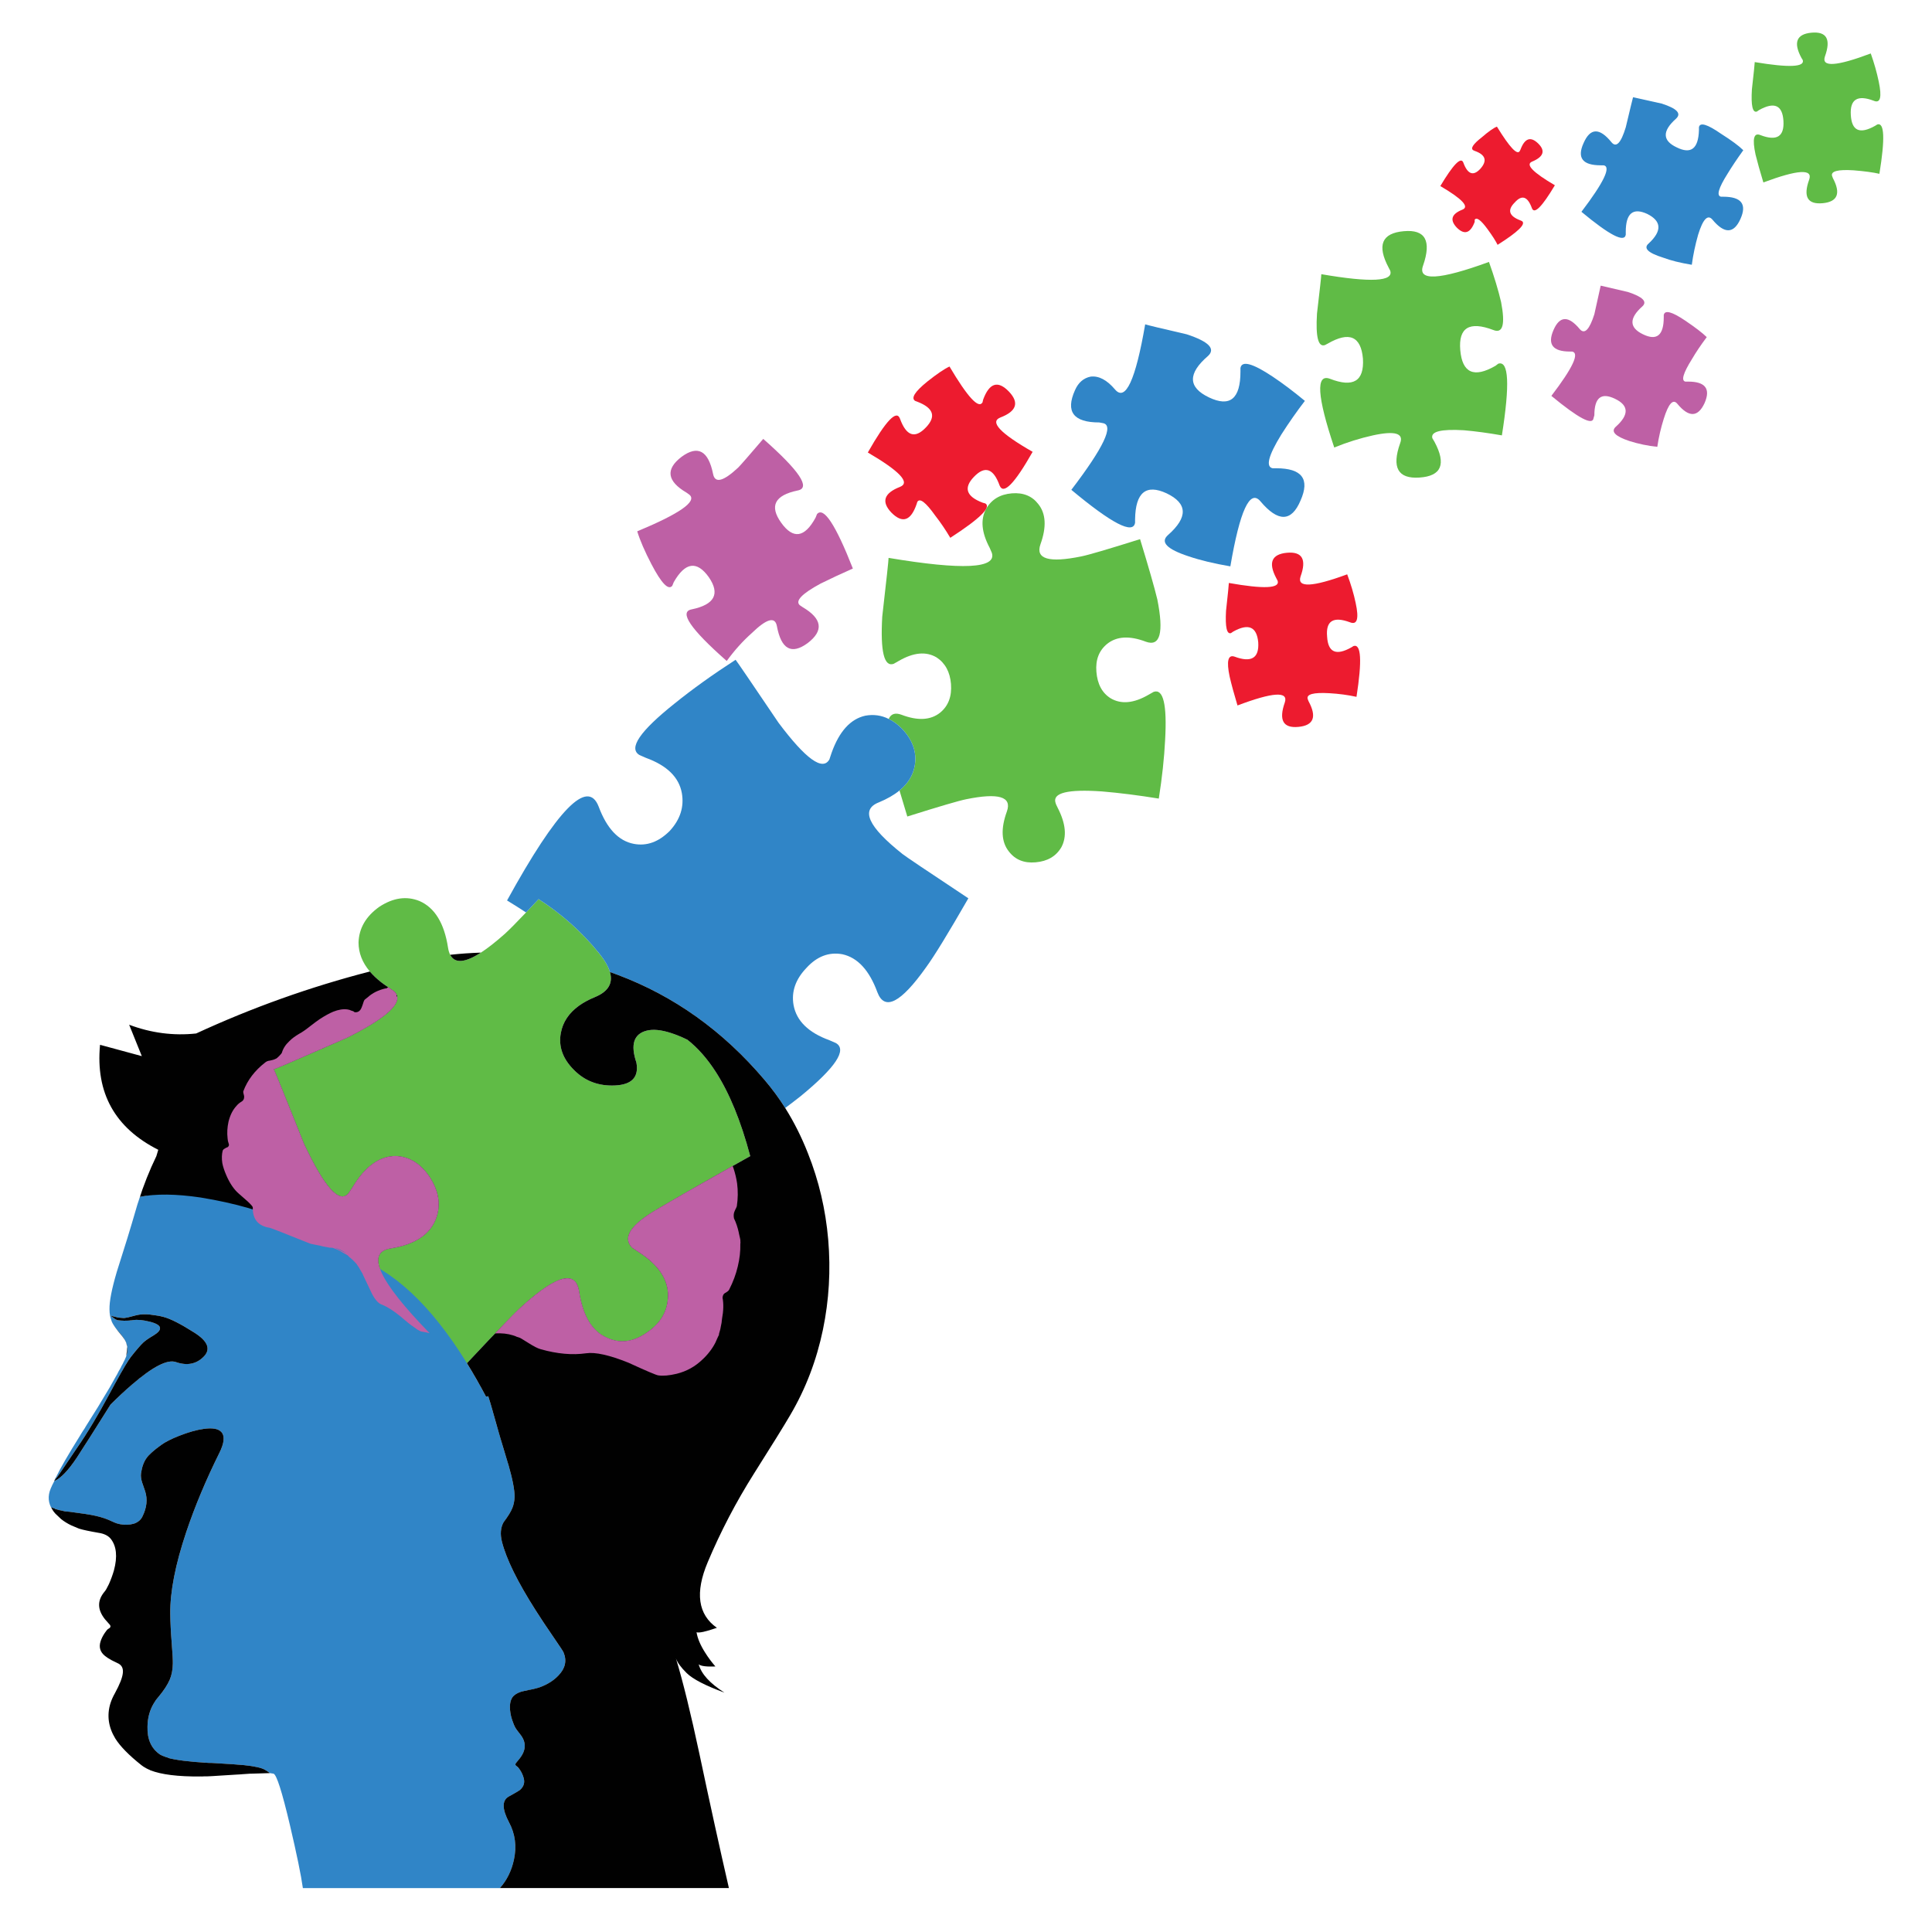 <?xml version="1.0" encoding="utf-8"?>
<!-- Generator: Adobe Illustrator 16.0.0, SVG Export Plug-In . SVG Version: 6.00 Build 0)  -->
<!DOCTYPE svg PUBLIC "-//W3C//DTD SVG 1.1//EN" "http://www.w3.org/Graphics/SVG/1.1/DTD/svg11.dtd">
<svg version="1.1" id="Layer_1" xmlns="http://www.w3.org/2000/svg" xmlns:xlink="http://www.w3.org/1999/xlink" x="0px" y="0px"
	 width="300px" height="300px" viewBox="0 0 300 300" enable-background="new 0 0 300 300" xml:space="preserve">
<g>
	<path fill-rule="evenodd" clip-rule="evenodd" fill="#60BB46" d="M220.974,41.238c-0.894,2.441,2.518,2.253,10.232-0.565
		c0.823,2.303,1.451,4.381,1.884,6.236c0.67,3.488,0.266,4.932-1.214,4.332c-3.712-1.409-5.42-0.37-5.127,3.118
		c0.307,3.558,2.127,4.374,5.462,2.448l0.438-0.333c1.633-0.517,1.821,3.194,0.565,11.132c-2.148-0.376-4.115-0.642-5.901-0.796
		c-3.557-0.209-5.189,0.202-4.896,1.235l0.335,0.564c1.855,3.474,1.073,5.323-2.344,5.546c-3.335,0.224-4.332-1.555-2.992-5.336
		c0.585-1.549-0.823-1.954-4.229-1.214c-2.008,0.446-4.01,1.074-6.005,1.883c-2.665-7.939-2.889-11.496-0.671-10.673
		c3.628,1.41,5.336,0.369,5.128-3.118c-0.307-3.488-2.127-4.27-5.461-2.344l-0.44,0.23c-1.046,0.364-1.458-1.269-1.234-4.896
		c0.446-3.781,0.67-5.818,0.67-6.111c7.714,1.326,11.279,1.137,10.692-0.565l-0.229-0.439c-1.855-3.488-1.074-5.378,2.344-5.671
		C221.314,35.595,222.313,37.374,220.974,41.238z M279.924,9.305l-0.209-0.335c-1.269-2.371-0.754-3.669,1.549-3.893
		c2.371-0.223,3.075,1.005,2.112,3.684c-0.586,1.702,1.786,1.548,7.114-0.46c0.531,1.493,0.942,2.943,1.235,4.353
		c0.517,2.441,0.259,3.439-0.774,2.992c-2.524-0.962-3.71-0.223-3.558,2.22c0.141,2.455,1.396,3.012,3.768,1.674l0.335-0.209
		c1.116-0.376,1.228,2.176,0.335,7.659c-0.963-0.223-2.295-0.405-3.997-0.543c-2.455-0.155-3.571,0.139-3.349,0.878l0.126,0.335
		c1.256,2.372,0.732,3.669-1.569,3.892c-2.373,0.223-3.076-0.997-2.114-3.661c0.6-1.702-1.771-1.556-7.114,0.439
		c-0.517-1.702-0.922-3.146-1.215-4.332c-0.529-2.455-0.271-3.46,0.774-3.014c2.525,0.963,3.711,0.223,3.558-2.218
		s-1.416-3-3.787-1.674l-0.335,0.23c-0.67,0.223-0.928-0.928-0.774-3.453c0.293-2.595,0.439-4.004,0.439-4.228
		C277.816,10.532,280.301,10.421,279.924,9.305z M147.667,106.195c-0.154-1.855-0.893-3.223-2.218-4.101
		c-1.633-0.978-3.6-0.796-5.903,0.543l-0.774,0.44c-1.492,0.529-2.085-1.912-1.778-7.324c0.656-5.721,0.984-8.761,0.984-9.125
		c11.495,1.926,16.838,1.661,16.03-0.795l-0.335-0.774c-1.257-2.372-1.444-4.374-0.565-6.006c0.823-1.479,2.163-2.295,4.018-2.448
		c1.772-0.14,3.14,0.418,4.103,1.673c1.186,1.479,1.297,3.558,0.334,6.237c-0.809,2.288,1.305,2.915,6.341,1.883
		c1.116-0.223,4.158-1.117,9.125-2.679c1.339,4.381,2.232,7.5,2.679,9.354c1.032,5.19,0.439,7.38-1.78,6.571
		c-2.524-0.962-4.525-0.851-6.005,0.334c-1.269,1.033-1.828,2.477-1.675,4.333c0.154,1.925,0.893,3.299,2.219,4.123
		c1.632,0.962,3.6,0.775,5.901-0.565l0.775-0.439c1.492-0.516,2.085,1.967,1.778,7.45c-0.14,2.817-0.468,5.859-0.983,9.124
		c-3.196-0.516-6.126-0.886-8.79-1.109c-5.344-0.376-7.757,0.217-7.241,1.779c0,0.069,0.111,0.328,0.336,0.774
		c1.256,2.441,1.443,4.479,0.564,6.111c-0.823,1.409-2.163,2.189-4.017,2.343c-1.773,0.154-3.147-0.404-4.124-1.674
		c-1.186-1.478-1.291-3.558-0.313-6.236c0.809-2.288-1.305-2.916-6.341-1.883c-1.116,0.223-4.157,1.116-9.125,2.679
		c-0.46-1.507-0.865-2.854-1.213-4.039c1.312-1.075,2.1-2.352,2.364-3.83c0.365-2.078-0.306-4.011-2.009-5.796
		c-0.642-0.642-1.318-1.137-2.029-1.486c0.348-0.796,1.011-1.011,1.988-0.649c2.525,0.963,4.526,0.852,6.005-0.334
		C147.263,109.605,147.82,108.12,147.667,106.195z M57.432,150.853c-1.173-1.387-1.759-2.887-1.759-4.5
		c0.07-2.218,1.145-4.066,3.224-5.545c2.148-1.409,4.227-1.71,6.235-0.9c2.372,1.032,3.852,3.446,4.437,7.24
		c0.068,0.442,0.181,0.811,0.335,1.11c0.698,1.377,2.289,1.266,4.771-0.336c1.063-0.689,2.291-1.652,3.683-2.887
		c0.677-0.607,1.786-1.723,3.328-3.349c0.586-0.615,1.235-1.307,1.946-2.072c3.598,2.312,6.728,5.108,9.385,8.392
		c0.88,1.087,1.446,2.064,1.695,2.929c0.507,1.748-0.271,3.046-2.333,3.894c-0.945,0.389-1.766,0.831-2.46,1.328
		c-1.581,1.135-2.525,2.555-2.835,4.258c-0.377,2.065,0.286,3.956,1.988,5.672c1.717,1.77,3.872,2.589,6.466,2.459
		c2.592-0.128,3.688-1.31,3.285-3.547c-0.946-2.79-0.415-4.443,1.59-4.96c0.972-0.25,2.211-0.136,3.716,0.346
		c0.794,0.249,1.663,0.601,2.604,1.057c1.6,1.253,3.065,2.91,4.395,4.97c2.143,3.319,3.931,7.69,5.368,13.111
		c-5.815,3.244-10.655,6.003-14.522,8.276c-4.095,2.406-5.369,4.392-3.82,5.953l1.005,0.669c3.112,1.996,4.632,4.29,4.562,6.886
		c-0.07,2.302-1.144,4.157-3.222,5.565c-2.08,1.479-4.115,1.779-6.111,0.901c-2.384-0.964-3.871-3.377-4.457-7.241
		c-0.516-3.334-3.446-2.594-8.79,2.218c-0.893,0.754-3.935,3.907-9.125,9.459c-12.235-11.495-16.016-17.612-11.341-18.353
		c3.71-0.586,6.047-2.105,7.01-4.563c0.809-2.077,0.509-4.226-0.9-6.444c-1.409-2.148-3.188-3.266-5.336-3.348
		c-2.525,0-4.75,1.597-6.676,4.791l-0.67,1.005c-1.409,1.632-3.705-0.928-6.884-7.681c-2.903-7.268-4.464-11.126-4.688-11.572
		c0.447-0.139,4.235-1.771,11.363-4.896c6.516-3.265,8.957-5.671,7.325-7.22l-0.983-0.669c-0.351-0.232-0.682-0.466-0.995-0.702
		C58.533,152.01,57.93,151.441,57.432,150.853z"/>
	<path fill-rule="evenodd" clip-rule="evenodd" fill="#3085C7" d="M13.276,221.563c0.042-0.057,0.077-0.111,0.105-0.167
		c0.041-0.056,0.077-0.112,0.104-0.168c1.228-1.926,2.295-3.662,3.202-5.211l0.376-0.627c0.35-0.6,0.67-1.172,0.963-1.717
		c0.028-0.027,0.049-0.055,0.063-0.084c0.02-0.041,0.041-0.084,0.063-0.125l0.02-0.042c0.098-0.195,0.196-0.384,0.293-0.565
		l0.167-0.271c0.027-0.042,0.048-0.084,0.062-0.126c0.014-0.027,0.029-0.049,0.043-0.063l0.041-0.083
		c0.014-0.042,0.028-0.077,0.042-0.105c0.015-0.014,0.021-0.028,0.021-0.041l0.042-0.084c0.014-0.015,0.021-0.028,0.021-0.042
		c0.014,0,0.021-0.007,0.021-0.021c0.014-0.013,0.021-0.027,0.021-0.041c0.014-0.014,0.021-0.028,0.021-0.043l0.021-0.041
		c0.014,0,0.021-0.008,0.021-0.021c0.014-0.029,0.021-0.05,0.021-0.063l0.021-0.021v-0.021l0.021-0.021
		c0.013-0.042,0.027-0.076,0.042-0.105c0.014-0.013,0.021-0.027,0.021-0.04l0.021-0.021v-0.021c0.014-0.015,0.02-0.029,0.02-0.044
		c0.014-0.027,0.028-0.047,0.042-0.062c0.013-0.027,0.028-0.063,0.042-0.104v-0.021c0.027-0.027,0.048-0.055,0.062-0.083v-0.021
		h0.021v-0.041l0.022-0.021c0.014-0.028,0.02-0.049,0.02-0.063c0.014-0.014,0.021-0.027,0.021-0.041v-0.021l0.021-0.021v-0.011
		c0.017-0.024,0.029-0.049,0.042-0.073v-0.021c0.042-0.098,0.083-0.195,0.125-0.293c0.014-0.042,0.021-0.083,0.021-0.125
		c0.028-0.07,0.049-0.141,0.063-0.21c0.014-0.028,0.028-0.063,0.042-0.104c0-0.056,0.007-0.104,0.021-0.147l0.042-0.689
		c0-0.098-0.008-0.195-0.021-0.293c-0.015-0.042-0.028-0.078-0.042-0.105c0-0.027,0-0.055,0-0.084c0-0.026-0.008-0.049-0.021-0.063
		l-0.021-0.041c-0.042-0.154-0.091-0.301-0.147-0.439l-0.229-0.397c-0.015-0.028-0.028-0.063-0.042-0.105H19.24
		c0-0.013-0.008-0.021-0.021-0.021l-0.063-0.104c-0.071-0.098-0.161-0.216-0.272-0.356l-0.105-0.146
		c-0.014-0.015-0.027-0.029-0.041-0.042c-0.071-0.084-0.147-0.175-0.23-0.273l-0.209-0.25c-0.014-0.014-0.021-0.028-0.021-0.042
		h-0.021c-0.307-0.377-0.551-0.719-0.733-1.025c-0.069-0.126-0.125-0.237-0.167-0.335c-0.042-0.111-0.084-0.244-0.125-0.397
		l-0.063-0.21c0-0.013-0.007-0.027-0.02-0.042c0-0.027-0.007-0.062-0.021-0.104c0-0.027-0.007-0.056-0.021-0.084l-0.021-0.104
		c-0.056-0.308-0.083-0.628-0.083-0.964c-0.029-1.227,0.348-3.165,1.129-5.817c1.187-3.696,2.17-6.897,2.951-9.604
		c0.07-0.266,0.153-0.551,0.251-0.858l0.188-0.564c0.069-0.195,0.14-0.405,0.208-0.627c2.456-0.492,4.926-0.844,7.408-1.059
		c0.023,0.13,0.051,0.259,0.084,0.388c3.97-0.26,8.266,0.741,12.89,3.003c4.625,2.263,9.997,5.066,16.114,8.412
		s11.87,10.112,17.254,20.3c0.123-0.029,0.242-0.059,0.355-0.085c0.004,0.032,0.007,0.063,0.011,0.096
		c0.195,0.6,0.411,1.325,0.649,2.176c0.303,1.112,0.649,2.322,1.035,3.63c0.421,1.453,0.892,3.026,1.412,4.72
		c0.656,2.289,0.977,3.962,0.963,5.021c-0.028,0.657-0.146,1.235-0.355,1.738c-0.237,0.585-0.691,1.317-1.36,2.197
		c-0.461,0.837-0.544,1.842-0.251,3.013c0.684,2.693,2.435,6.251,5.252,10.674c0.739,1.171,1.696,2.609,2.868,4.311
		c0.892,1.296,1.374,2.028,1.443,2.197c0.543,1.297,0.278,2.496-0.795,3.599c-0.739,0.782-1.702,1.389-2.888,1.821
		c-0.474,0.167-1.298,0.362-2.469,0.586c-0.684,0.14-1.221,0.397-1.611,0.773c-0.432,0.446-0.614,1.152-0.544,2.114
		c0.056,0.697,0.224,1.389,0.502,2.071c0.153,0.433,0.335,0.789,0.544,1.068c0.125,0.181,0.307,0.417,0.544,0.711
		c0.949,1.187,0.928,2.42-0.063,3.703c-0.168,0.225-0.376,0.481-0.628,0.774c-0.124,0.195-0.061,0.363,0.189,0.503
		c0.112,0.057,0.271,0.244,0.481,0.565c0.238,0.362,0.411,0.74,0.523,1.13c0.251,0.767,0.063,1.423-0.565,1.966
		c-0.111,0.099-0.697,0.439-1.758,1.026c-1.033,0.614-1.004,1.946,0.083,3.997c0.949,1.771,1.201,3.704,0.754,5.797
		c-0.376,1.729-1.102,3.194-2.176,4.395H47.03c-0.279-1.996-0.948-5.253-2.009-9.773c-1.228-5.203-2.079-7.868-2.553-7.993
		c-0.125-0.028-0.307-0.056-0.544-0.085c-0.014,0-0.036-0.006-0.063-0.02c-0.014-0.027-0.035-0.041-0.063-0.042h0.021l-0.104-0.084
		c-0.014-0.013-0.028-0.021-0.042-0.021c-0.014-0.015-0.028-0.028-0.042-0.042c-0.014-0.014-0.029-0.021-0.042-0.021l-0.083-0.063
		c-0.14-0.083-0.264-0.16-0.376-0.23c-0.544-0.307-1.612-0.544-3.202-0.711c-0.795-0.084-2.421-0.195-4.877-0.335
		c-0.152-0.014-0.299-0.021-0.439-0.021c-0.111-0.014-0.209-0.021-0.292-0.021l0.397,0.042c-0.042,0-0.077,0-0.105,0
		c-0.111-0.014-0.216-0.021-0.313-0.021c-2.916-0.167-5.023-0.433-6.32-0.796l0.398,0.043c-0.223-0.043-0.425-0.091-0.607-0.147
		c-0.391-0.125-0.698-0.258-0.921-0.396c-1.353-0.921-2.001-2.358-1.945-4.311c0.014-1.354,0.341-2.567,0.983-3.642
		c0.195-0.35,0.433-0.677,0.712-0.983c0.823-0.977,1.408-1.87,1.758-2.679c0.307-0.726,0.466-1.556,0.48-2.49
		c0.014-0.53-0.042-1.576-0.167-3.14c-0.14-1.743-0.216-3.278-0.23-4.604c-0.042-3.405,0.788-7.645,2.49-12.724
		c1.339-3.977,3.042-8.042,5.106-12.199c0.796-1.577,0.907-2.68,0.334-3.308c-0.473-0.517-1.388-0.677-2.741-0.481
		c-1.102,0.154-2.365,0.51-3.788,1.068c-1.241,0.488-2.176,0.962-2.804,1.423c-1.13,0.809-1.891,1.485-2.281,2.03
		c-0.433,0.6-0.719,1.395-0.858,2.385c-0.056,0.405,0,0.872,0.167,1.402c0.097,0.307,0.258,0.774,0.481,1.402
		c0.391,1.24,0.245,2.546-0.439,3.912c-0.236,0.488-0.649,0.846-1.234,1.067c-0.195,0.057-0.413,0.106-0.649,0.147
		c-0.711,0.097-1.409,0.041-2.093-0.167c-0.236-0.084-0.474-0.182-0.711-0.293c-0.767-0.377-1.625-0.671-2.575-0.879
		c-0.809-0.183-2.155-0.391-4.038-0.629c-0.237-0.014-0.475-0.034-0.711-0.063l-0.628-0.146c-0.069-0.014-0.14-0.027-0.209-0.042
		c-0.07-0.013-0.14-0.027-0.209-0.042l-1.088-0.397c0.041,0.126,0.098,0.237,0.167,0.335c0.014,0.027,0.028,0.055,0.042,0.084
		c-0.697-1.046-0.794-2.163-0.292-3.349c0.125-0.307,0.313-0.697,0.565-1.171h0.021c0.99-0.434,2.141-1.633,3.452-3.601
		c1.032-1.575,2.783-4.331,5.252-8.266c5.036-4.993,8.42-7.191,10.149-6.592c1.73,0.6,3.167,0.32,4.311-0.837
		c1.144-1.158,0.656-2.407-1.465-3.747c-2.107-1.338-3.697-2.147-4.771-2.426c-0.447-0.126-0.872-0.21-1.276-0.252
		c-1.171-0.209-2.169-0.209-2.993,0c-0.292,0.07-0.697,0.175-1.214,0.314c-0.195,0.041-0.391,0.076-0.586,0.104
		c-0.055,0-0.111,0-0.167,0l-0.775-0.063l-1.13-0.271h-0.021c-0.029-0.014-0.063-0.028-0.105-0.042h-0.021
		c0.056,0.014,0.133,0.063,0.231,0.146c0.027,0.015,0.048,0.028,0.063,0.042l0.083,0.062c0.042,0.029,0.091,0.071,0.146,0.126h0.022
		l0.188,0.146c0.195,0.127,0.37,0.195,0.524,0.209c0.557,0.071,1.137,0.084,1.737,0.042c0.042-0.013,0.084-0.021,0.125-0.021
		c0.041,0,0.077,0,0.104,0c0.112-0.014,0.223-0.027,0.335-0.042c0.334-0.054,0.711-0.062,1.13-0.02
		c0.433,0.04,0.907,0.124,1.423,0.25c1.074,0.266,1.619,0.601,1.631,1.004c0.029,0.335-0.313,0.72-1.025,1.151
		c-0.711,0.419-1.228,0.774-1.548,1.067c-0.447,0.418-1.103,1.179-1.967,2.281c-0.489,0.614-1.577,2.491-3.265,5.629
		c-1.814,3.391-3.523,6.236-5.127,8.539c-0.265,0.377-0.844,1.233-1.737,2.573c-0.293,0.446-0.585,0.878-0.879,1.297
		c-0.112,0.168-0.23,0.336-0.355,0.503c-0.126,0.154-0.252,0.307-0.377,0.46c0,0.015-0.007,0.028-0.021,0.042
		c-0.029,0.042-0.056,0.084-0.083,0.125l-0.021,0.022c-0.013,0.013-0.021,0.027-0.021,0.042c0-0.015,0-0.029,0-0.042l0.021-0.022
		v-0.02c0.014-0.015,0.021-0.029,0.021-0.042c0.027-0.042,0.048-0.084,0.063-0.126c0.014-0.029,0.028-0.069,0.042-0.126
		c0.014,0,0.028-0.014,0.042-0.041v-0.043c0.027-0.014,0.042-0.034,0.042-0.062c0.013-0.014,0.027-0.028,0.041-0.042
		c0.712-1.466,1.954-3.613,3.726-6.445c0.112-0.183,0.231-0.378,0.355-0.587c0.071-0.098,0.133-0.195,0.189-0.293
		c0.028-0.028,0.049-0.056,0.063-0.083c0.056-0.098,0.118-0.195,0.188-0.294C13.241,221.647,13.262,221.605,13.276,221.563z
		 M171.251,65.702l-0.564-0.105c-4.004,0-5.26-1.667-3.767-5.001c0.517-1.186,1.325-1.89,2.428-2.114
		c1.269-0.153,2.531,0.509,3.787,1.989c1.632,1.938,3.194-1.431,4.688-10.108c0.432,0.139,2.581,0.656,6.445,1.548
		c3.403,1.116,4.513,2.232,3.327,3.349c-3.181,2.734-3.139,4.882,0.126,6.446c3.265,1.563,4.896,0.229,4.896-3.998v-0.565
		c0.21-1.186,1.876-0.739,5.001,1.339c1.549,1.033,3.216,2.288,5.002,3.767c-1.255,1.632-2.477,3.377-3.662,5.232
		c-2.009,3.265-2.455,5.008-1.34,5.231h0.545c4.004,0,5.267,1.668,3.787,5.001c-1.409,3.349-3.486,3.391-6.235,0.126
		c-1.633-1.926-3.188,1.443-4.667,10.106c-2.525-0.432-4.673-0.948-6.446-1.548c-3.417-1.117-4.492-2.226-3.222-3.327
		c3.11-2.749,3.034-4.904-0.23-6.466c-3.193-1.479-4.828-0.14-4.896,4.017v0.545c-0.294,1.855-3.593,0.153-9.897-5.106
		C171.391,69.461,173.023,66.009,171.251,65.702z M263.81,19.768c0.14-0.823,1.284-0.488,3.433,1.004
		c1.632,1.033,2.783,1.884,3.453,2.554c-0.963,1.34-1.779,2.56-2.449,3.662c-1.408,2.232-1.743,3.418-1.004,3.558h0.334
		c2.819,0,3.711,1.151,2.679,3.453c-1.031,2.303-2.477,2.345-4.332,0.125c-0.739-0.893-1.484-0.118-2.239,2.323
		c-0.445,1.563-0.773,3.118-0.982,4.667c-1.787-0.293-3.271-0.663-4.458-1.109c-2.371-0.74-3.11-1.479-2.218-2.218
		c2.064-1.925,1.988-3.446-0.229-4.563c-2.232-1.033-3.35-0.104-3.35,2.783v0.439c-0.209,1.269-2.504,0.083-6.884-3.558
		c3.488-4.59,4.638-6.997,3.452-7.22h-0.46c-2.819,0-3.705-1.151-2.658-3.453c1.033-2.372,2.477-2.414,4.332-0.126
		c0.739,0.893,1.479,0.118,2.218-2.323c0.67-2.818,1.047-4.374,1.13-4.667c0.293,0.07,1.772,0.397,4.438,0.984
		c2.371,0.753,3.118,1.533,2.238,2.344c-2.162,1.924-2.127,3.411,0.105,4.457c2.218,1.103,3.368,0.21,3.452-2.679V19.768z
		 M81.686,141.686c-0.917-0.6-1.9-1.221-2.951-1.862c7.785-14.161,12.528-19.016,14.229-14.565c1.27,3.404,3.09,5.33,5.463,5.776
		c1.995,0.377,3.85-0.293,5.566-2.008c1.633-1.772,2.26-3.733,1.883-5.881c-0.446-2.456-2.302-4.276-5.567-5.462l-1.004-0.44
		c-1.771-1.033,0.049-3.703,5.462-8.015c2.748-2.218,5.9-4.478,9.458-6.78c0.292,0.377,2.52,3.642,6.676,9.794
		c4.228,5.636,6.857,7.527,7.89,5.671l0.335-1.004c1.185-3.334,2.929-5.259,5.231-5.776c1.284-0.236,2.498-0.07,3.642,0.502
		c0.711,0.349,1.387,0.844,2.029,1.486c1.703,1.786,2.374,3.718,2.009,5.796c-0.264,1.479-1.052,2.755-2.364,3.83
		c-0.852,0.697-1.919,1.311-3.202,1.842c-2.89,1.116-1.667,3.787,3.661,8.014c0.448,0.363,3.858,2.658,10.233,6.885
		c-3.111,5.413-5.295,8.978-6.55,10.694c-3.934,5.551-6.459,6.849-7.576,3.892c-1.255-3.418-3.069-5.385-5.441-5.901
		c-2.079-0.377-3.934,0.328-5.566,2.114c-1.702,1.771-2.372,3.697-2.009,5.774c0.447,2.455,2.302,4.276,5.567,5.463l1.005,0.438
		c1.786,1.034-0.029,3.774-5.441,8.225c-0.783,0.618-1.591,1.239-2.428,1.862c-0.973-1.538-2.041-2.989-3.202-4.353
		c-6.446-7.617-14.084-13.071-22.916-16.364c-0.365-0.137-0.731-0.27-1.098-0.398c-0.25-0.865-0.815-1.842-1.695-2.929
		c-2.657-3.284-5.787-6.081-9.385-8.392C82.92,140.379,82.272,141.071,81.686,141.686z"/>
	<path fill-rule="evenodd" clip-rule="evenodd" fill="#010101" d="M59.241,152.558c0.313,0.236,0.644,0.47,0.995,0.702l0.983,0.669
		c1.632,1.549-0.809,3.955-7.325,7.22c-7.128,3.125-10.917,4.758-11.363,4.896c0.224,0.446,1.786,4.305,4.688,11.572
		c3.18,6.753,5.476,9.313,6.884,7.681l0.67-1.005c1.925-3.194,4.151-4.791,6.676-4.791c2.148,0.082,3.927,1.199,5.336,3.348
		c1.409,2.219,1.709,4.367,0.9,6.444c-0.962,2.457-3.3,3.977-7.01,4.563c-1.779,0.282-2.333,1.343-1.665,3.181
		c-0.234-0.142-1.542-0.812-3.924-2.009c-0.266-0.132-0.544-0.271-0.837-0.418c-0.895-0.448-1.819-0.909-2.773-1.381
		c-2.15-1.065-4.448-2.193-6.895-3.38c-3.528-1.714-8.007-3.016-13.434-3.903c-3.822-0.562-6.962-0.596-9.418-0.104
		c-0.069,0.222-0.14,0.432-0.208,0.627c0.767-2.414,1.687-4.729,2.761-6.947l0.294-0.984c-6.739-3.404-9.752-8.838-9.041-16.302
		l6.487,1.758l-1.967-4.875c3.405,1.283,6.871,1.736,10.401,1.359c8.719-4.026,17.71-7.235,26.975-9.626
		C57.93,151.441,58.533,152.01,59.241,152.558z M18.09,213.59c-0.015,0.029-0.036,0.057-0.063,0.084
		c0.046-0.069,0.088-0.14,0.126-0.209C18.13,213.506,18.109,213.549,18.09,213.59z M19.47,210.933
		c-0.013,0.024-0.026,0.049-0.042,0.073c0.014-0.022,0.021-0.04,0.021-0.052v-0.021l0.021-0.021V210.933z M19.68,208.757
		l0.021,0.041c0.014,0.014,0.021,0.036,0.021,0.063c0,0.029,0,0.057,0,0.084c0.013,0.027,0.027,0.063,0.042,0.105
		c0.014,0.098,0.021,0.195,0.021,0.293l-0.042,0.689c-0.014,0.043-0.021,0.092-0.021,0.147c-0.014,0.042-0.028,0.076-0.042,0.104
		c-0.014,0.069-0.035,0.14-0.063,0.21l0.146-1.36l-0.188-0.691c-0.084-0.182-0.175-0.349-0.272-0.502
		c-0.098-0.167-0.433-0.593-1.005-1.276c-0.174-0.218-0.328-0.425-0.461-0.618c-0.122-0.174-0.226-0.338-0.314-0.491
		c0.09,0.151,0.195,0.312,0.314,0.481c0.124,0.172,0.263,0.353,0.419,0.544h0.021c0,0.014,0.007,0.028,0.021,0.042l0.209,0.25
		c0.083,0.099,0.16,0.189,0.23,0.273c0.014,0.013,0.027,0.027,0.041,0.042l0.105,0.146c0.111,0.141,0.202,0.259,0.272,0.356
		l0.063,0.104c0.013,0,0.021,0.008,0.021,0.021h0.021c0.014,0.042,0.027,0.077,0.042,0.105l0.229,0.397
		C19.588,208.456,19.637,208.603,19.68,208.757z M9.572,235.313l0.063,0.021c-0.042-0.029-0.09-0.057-0.147-0.084L9.572,235.313z
		 M8.42,234.246c0.029,0.014,0.056,0.027,0.085,0.04l0.146,0.063c0.069,0.015,0.146,0.034,0.229,0.063L8.42,234.246z M8.233,234.56
		c-0.014-0.029-0.036-0.057-0.063-0.084c-0.014-0.029-0.028-0.057-0.042-0.084c-0.07-0.098-0.126-0.209-0.167-0.335l1.088,0.397
		c0.069,0.015,0.139,0.029,0.209,0.042c0.069,0.015,0.14,0.028,0.209,0.042l0.628,0.146c0.237,0.028,0.475,0.049,0.711,0.063
		c1.883,0.238,3.229,0.446,4.038,0.629c0.949,0.208,1.808,0.502,2.575,0.879c0.237,0.111,0.475,0.209,0.711,0.293
		c0.684,0.208,1.382,0.264,2.093,0.167c0.236-0.041,0.454-0.091,0.649-0.147c0.585-0.222,0.998-0.579,1.234-1.067
		c0.684-1.366,0.83-2.672,0.439-3.912c-0.223-0.628-0.384-1.096-0.481-1.402c-0.167-0.53-0.223-0.997-0.167-1.402
		c0.139-0.99,0.425-1.785,0.858-2.385c0.39-0.545,1.151-1.222,2.281-2.03c0.628-0.461,1.563-0.935,2.804-1.423
		c1.423-0.559,2.686-0.914,3.788-1.068c1.354-0.195,2.268-0.035,2.741,0.481c0.572,0.628,0.461,1.73-0.334,3.308
		c-2.064,4.157-3.767,8.223-5.106,12.199c-1.702,5.079-2.532,9.318-2.49,12.724c0.014,1.325,0.09,2.86,0.23,4.604
		c0.125,1.563,0.181,2.609,0.167,3.14c-0.015,0.935-0.173,1.765-0.48,2.49c-0.35,0.809-0.935,1.702-1.758,2.679
		c-0.279,0.307-0.517,0.634-0.712,0.983c-0.643,1.074-0.97,2.288-0.983,3.642c-0.056,1.952,0.593,3.39,1.945,4.311
		c0.224,0.139,0.53,0.271,0.921,0.396c0.182,0.057,0.384,0.104,0.607,0.147l-0.398-0.043c1.297,0.363,3.404,0.629,6.32,0.796
		c0.097,0,0.202,0.008,0.313,0.021c0.028,0,0.063,0,0.105,0l-0.397-0.042c0.083,0,0.181,0.007,0.292,0.021
		c0.14,0,0.287,0.008,0.439,0.021c2.456,0.14,4.082,0.251,4.877,0.335c1.589,0.167,2.658,0.404,3.202,0.711
		c0.112,0.07,0.237,0.147,0.376,0.23l0.083,0.063c0.014,0,0.029,0.008,0.042,0.021c0.013,0.014,0.028,0.027,0.042,0.042
		c0.014,0,0.028,0.008,0.042,0.021l0.104,0.084h-0.021c0.028,0.001,0.049,0.015,0.063,0.042c0.027,0.014,0.049,0.02,0.063,0.02
		l-2.805,0.085c-0.083,0-0.167,0-0.25,0c-0.419,0.027-0.817,0.055-1.193,0.083c-0.014,0-0.035,0-0.063,0l-0.147,0.021
		c-0.251,0.015-0.502,0.027-0.753,0.042c-1.214,0.084-2.218,0.146-3.013,0.188c-0.224,0.015-0.44,0.028-0.65,0.043l-0.836,0.041
		h-0.021c-0.014,0-0.028,0-0.042,0c-0.028,0-0.07,0-0.126,0h-0.021c-0.084,0-0.161,0-0.23,0h-0.083c-0.07,0-0.153,0.008-0.251,0.021
		c-0.014-0.014-0.035-0.014-0.063,0H31.23c-0.042-0.014-0.09-0.014-0.146,0c-3.446,0.028-6.027-0.293-7.743-0.963l-0.042-0.021
		c-0.028-0.015-0.063-0.035-0.105-0.063c-0.027-0.014-0.063-0.028-0.104-0.042h-0.042c-0.014-0.028-0.028-0.042-0.042-0.042h-0.021
		c-0.041-0.014-0.076-0.034-0.104-0.063h-0.042c-0.014-0.014-0.035-0.028-0.063-0.041c-0.027-0.028-0.062-0.049-0.104-0.063
		l-0.042-0.022c-0.237-0.126-0.454-0.264-0.649-0.419c-1.967-1.562-3.327-2.95-4.081-4.164c-1.074-1.771-1.326-3.592-0.752-5.461
		c0.167-0.517,0.396-1.032,0.689-1.549c0.754-1.381,1.165-2.427,1.235-3.138c0.084-0.686-0.133-1.174-0.649-1.466
		c-0.223-0.111-0.578-0.286-1.066-0.523c-0.46-0.251-0.817-0.482-1.067-0.69c-0.74-0.6-0.963-1.354-0.67-2.26
		c0.14-0.434,0.355-0.865,0.649-1.298c0.237-0.362,0.424-0.579,0.565-0.648c0.307-0.153,0.39-0.35,0.251-0.587
		c-0.112-0.139-0.369-0.433-0.774-0.878c-1.2-1.493-1.228-2.924-0.084-4.29c0.167-0.182,0.391-0.565,0.67-1.15
		c0.321-0.712,0.585-1.431,0.794-2.156c0.573-2.134,0.405-3.774-0.501-4.917c-0.405-0.489-1.033-0.797-1.884-0.922
		c-1.451-0.25-2.462-0.467-3.034-0.649l-1.192-0.5c-0.587-0.28-1.117-0.607-1.592-0.984l-0.795-0.754
		c-0.069-0.07-0.132-0.133-0.187-0.188v-0.021c-0.015-0.015-0.029-0.027-0.042-0.042l-0.168-0.209
		c-0.014-0.028-0.027-0.05-0.042-0.063l-0.021-0.022V234.56z M8.547,229.767c0.014-0.014,0.021-0.027,0.021-0.042
		c0.125-0.153,0.251-0.306,0.377-0.46c0.125-0.167,0.244-0.335,0.355-0.503c0.293-0.419,0.586-0.851,0.879-1.297
		c0.893-1.34,1.472-2.196,1.737-2.573c1.604-2.303,3.313-5.148,5.127-8.539c0.281-0.523,0.546-1.012,0.794-1.465
		c1.24-2.265,2.063-3.652,2.47-4.164c0.864-1.103,1.52-1.863,1.967-2.281c0.321-0.293,0.837-0.648,1.548-1.067
		c0.712-0.432,1.054-0.816,1.025-1.151c-0.013-0.403-0.558-0.738-1.631-1.004c-0.516-0.126-0.991-0.21-1.423-0.25
		c-0.418-0.042-0.795-0.034-1.13,0.02c-0.112,0.015-0.223,0.028-0.335,0.042c-0.027,0-0.063,0-0.104,0
		c-0.042,0-0.083,0.008-0.125,0.021c-0.6,0.042-1.18,0.029-1.737-0.042c-0.154-0.014-0.329-0.082-0.524-0.209l-0.188-0.146h-0.022
		c-0.055-0.055-0.104-0.097-0.146-0.126l-0.083-0.062c-0.014-0.014-0.035-0.027-0.063-0.042c-0.098-0.084-0.175-0.133-0.231-0.146
		h0.021c0.042,0.014,0.076,0.028,0.105,0.042h0.021l1.13,0.271l0.775,0.063c0.055,0,0.111,0,0.167,0
		c0.195-0.027,0.391-0.063,0.586-0.104c0.517-0.14,0.921-0.244,1.214-0.314c0.824-0.209,1.822-0.209,2.993,0
		c0.404,0.042,0.83,0.126,1.276,0.252c1.074,0.278,2.665,1.088,4.771,2.426c2.121,1.34,2.608,2.589,1.465,3.747
		c-1.144,1.157-2.581,1.437-4.311,0.837c-1.316-0.456-3.591,0.708-6.822,3.495c-1.016,0.872-2.126,1.905-3.327,3.097
		c-2.469,3.935-4.22,6.69-5.252,8.266c-1.312,1.968-2.462,3.167-3.452,3.601H8.42c0.001-0.015,0.008-0.029,0.021-0.042l0.021-0.022
		C8.491,229.851,8.518,229.809,8.547,229.767z M94.712,150.936c0.367,0.129,0.733,0.262,1.098,0.398
		c8.832,3.293,16.469,8.747,22.916,16.364c1.161,1.363,2.229,2.814,3.202,4.353c1.369,2.177,2.547,4.527,3.537,7.053
		c1.688,4.24,2.735,8.698,3.139,13.373c0.404,4.742,0.132,9.402-0.816,13.978c-0.991,4.771-2.679,9.188-5.064,13.247
		c-0.977,1.675-2.861,4.716-5.651,9.123c-2.79,4.423-5.182,9.007-7.178,13.751c-1.995,4.728-1.52,8.126,1.424,10.189
		c-1.729,0.601-2.783,0.831-3.16,0.69c0.154,0.964,0.606,2.03,1.36,3.202c0.447,0.713,0.97,1.416,1.569,2.113
		c-1.395,0.056-2.259-0.056-2.594-0.334c0.405,1.492,1.737,2.958,3.997,4.394c-2.958-1.088-4.911-2.099-5.859-3.032
		c-0.893-0.881-1.451-1.641-1.674-2.282c1.089,3.585,2.31,8.554,3.663,14.899c1.618,7.66,3.139,14.58,4.562,20.76H77.625
		c1.075-1.2,1.8-2.665,2.176-4.395c0.447-2.093,0.195-4.025-0.754-5.797c-1.087-2.051-1.116-3.383-0.083-3.997
		c1.061-0.587,1.646-0.928,1.758-1.026c0.628-0.543,0.816-1.199,0.565-1.966c-0.112-0.39-0.286-0.768-0.523-1.13
		c-0.21-0.321-0.37-0.509-0.481-0.565c-0.25-0.14-0.313-0.308-0.189-0.503c0.252-0.293,0.46-0.55,0.628-0.774
		c0.991-1.283,1.012-2.517,0.063-3.703c-0.237-0.294-0.418-0.53-0.544-0.711c-0.208-0.279-0.391-0.636-0.544-1.068
		c-0.279-0.683-0.447-1.374-0.502-2.071c-0.07-0.962,0.112-1.668,0.544-2.114c0.39-0.376,0.928-0.634,1.611-0.773
		c1.171-0.224,1.995-0.419,2.469-0.586c1.187-0.433,2.149-1.039,2.888-1.821c1.074-1.103,1.339-2.302,0.795-3.599
		c-0.069-0.169-0.551-0.901-1.443-2.197c-1.172-1.701-2.128-3.14-2.868-4.311c-2.818-4.423-4.569-7.98-5.252-10.674
		c-0.293-1.171-0.21-2.176,0.251-3.013c0.668-0.88,1.123-1.612,1.36-2.197c0.209-0.503,0.328-1.081,0.355-1.738
		c0.014-1.06-0.307-2.732-0.963-5.021c-0.022-0.075-0.047-0.147-0.073-0.22c-0.43-1.409-0.827-2.735-1.193-3.977
		c-0.082-0.278-0.163-0.554-0.24-0.826c-0.335-1.15-0.638-2.221-0.911-3.212c-0.011-0.039-0.021-0.078-0.03-0.115
		c-0.238-0.851-0.454-1.576-0.649-2.176c-0.004-0.032-0.007-0.063-0.011-0.096c-0.113,0.026-0.232,0.056-0.355,0.085
		c-0.978-1.849-1.968-3.586-2.972-5.211c4.891-5.222,7.768-8.196,8.632-8.926c5.343-4.812,8.274-5.552,8.79-2.218
		c0.585,3.864,2.072,6.277,4.457,7.241c1.996,0.878,4.032,0.578,6.111-0.901c2.079-1.408,3.152-3.264,3.222-5.565
		c0.07-2.596-1.45-4.89-4.562-6.886l-1.005-0.669c-1.548-1.562-0.275-3.547,3.82-5.953c3.867-2.273,8.707-5.032,14.522-8.276
		c-1.437-5.421-3.225-9.792-5.368-13.111c-1.33-2.06-2.795-3.717-4.395-4.97c-0.941-0.456-1.81-0.808-2.604-1.057
		c-1.504-0.481-2.744-0.596-3.716-0.346c-2.005,0.517-2.536,2.17-1.59,4.96c0.403,2.237-0.693,3.419-3.285,3.547
		c-2.594,0.13-4.749-0.689-6.466-2.459c-1.702-1.716-2.365-3.606-1.988-5.672c0.31-1.703,1.254-3.123,2.835-4.258
		c0.694-0.497,1.515-0.939,2.46-1.328C94.44,153.981,95.219,152.684,94.712,150.936z M69.904,148.258
		c1.604-0.175,3.195-0.286,4.771-0.336C72.193,149.524,70.602,149.635,69.904,148.258z"/>
	<path fill-rule="evenodd" clip-rule="evenodd" fill="#BE60A5" d="M247.571,48.793c0.586-2.665,0.913-4.144,0.983-4.437
		c0.307,0.07,1.716,0.397,4.228,0.983c2.302,0.753,3.048,1.499,2.239,2.239c-2.08,1.855-2.045,3.299,0.104,4.332
		c2.147,1.046,3.222,0.161,3.222-2.658v-0.335c0.153-0.823,1.27-0.53,3.349,0.879c1.548,1.046,2.657,1.897,3.327,2.553
		c-0.894,1.186-1.667,2.336-2.322,3.453c-1.339,2.148-1.675,3.299-1.005,3.453h0.439c2.665,0,3.516,1.108,2.553,3.327
		c-1.033,2.232-2.44,2.275-4.227,0.125c-0.669-0.823-1.375-0.048-2.114,2.322c-0.447,1.411-0.781,2.861-1.004,4.354
		c-1.479-0.154-2.923-0.454-4.331-0.9c-2.219-0.739-2.923-1.478-2.114-2.218c2.078-1.855,2.043-3.299-0.104-4.332
		c-2.149-1.046-3.223-0.195-3.223,2.554l-0.126,0.438c-0.14,1.187-2.324,0.036-6.55-3.453c3.334-4.366,4.408-6.661,3.222-6.884
		h-0.334c-2.679,0-3.53-1.117-2.553-3.349c0.962-2.218,2.329-2.252,4.101-0.104C246.071,51.945,246.817,51.165,247.571,48.793z
		 M132.433,88.281c-1.856,0.824-3.53,1.604-5.022,2.344c-2.888,1.563-3.963,2.679-3.223,3.349l0.461,0.313
		c3.027,1.786,3.285,3.642,0.773,5.566c-2.524,1.855-4.121,0.97-4.792-2.658c-0.292-1.493-1.59-1.123-3.892,1.109
		c-1.41,1.255-2.706,2.7-3.893,4.332c-5.636-4.967-7.45-7.638-5.44-8.015c3.558-0.739,4.443-2.406,2.657-5.001
		c-1.855-2.594-3.669-2.336-5.441,0.775l-0.231,0.564c-0.599,0.74-1.673-0.369-3.222-3.328c-1.046-2.008-1.786-3.717-2.218-5.126
		c6.598-2.749,9.304-4.639,8.119-5.671l-0.46-0.334c-3.041-1.786-3.299-3.641-0.774-5.567c2.525-1.855,4.158-0.962,4.896,2.679
		c0.294,1.479,1.59,1.144,3.892-1.004c0.377-0.378,1.675-1.862,3.893-4.458c5.636,4.967,7.416,7.638,5.337,8.014
		c-3.558,0.74-4.409,2.407-2.553,5.002c1.854,2.594,3.634,2.337,5.336-0.774l0.23-0.565
		C127.898,78.642,129.754,81.46,132.433,88.281z M98.154,193.752c-1.548-1.562-0.275-3.547,3.82-5.953
		c3.244-1.908,7.176-4.157,11.792-6.749c0.051,0.131,0.1,0.262,0.146,0.396c0.251,0.768,0.433,1.535,0.544,2.303
		c0.153,1.172,0.139,2.357-0.042,3.557c-0.015,0.042-0.055,0.147-0.126,0.314c-0.013,0.028-0.034,0.063-0.063,0.104
		c-0.041,0.112-0.097,0.237-0.167,0.377c-0.14,0.307-0.167,0.67-0.084,1.089c0.322,0.655,0.572,1.401,0.753,2.238v0.042l0.21,0.921
		v0.021l0.042,0.229h-0.022c0.028,0.21,0.028,0.392,0,0.545c0.028,1.115-0.104,2.273-0.396,3.474c-0.28,1.199-0.726,2.399-1.34,3.6
		c-0.07,0.152-0.272,0.32-0.606,0.503c-0.252,0.123-0.391,0.375-0.418,0.752c0.181,0.935,0.152,2.03-0.084,3.285
		c-0.042,0.489-0.092,0.817-0.146,0.983c-0.056,0.405-0.161,0.846-0.315,1.319l-0.042,0.334l-0.041-0.063l-0.021,0.084
		c-0.071,0.167-0.147,0.335-0.231,0.501c-0.056,0.155-0.126,0.315-0.209,0.482c-0.251,0.502-0.551,0.978-0.9,1.423
		c-0.349,0.461-0.74,0.887-1.172,1.277c-1.117,1.074-2.436,1.799-3.956,2.177c-1.157,0.278-2.114,0.361-2.867,0.25
		c-0.321-0.041-1.862-0.697-4.625-1.966c-2.958-1.187-5.148-1.675-6.571-1.466c-2.149,0.307-4.5,0.098-7.053-0.629
		c-0.432-0.11-1.087-0.445-1.966-1.003c-0.852-0.546-1.319-0.816-1.401-0.816c-0.099-0.028-0.231-0.069-0.398-0.126
		c-0.07-0.042-0.125-0.069-0.167-0.084c-0.238-0.083-0.364-0.125-0.377-0.125c-0.815-0.26-1.743-0.361-2.784-0.303
		c2.283-2.392,3.705-3.825,4.27-4.302c2.793-2.517,4.928-3.917,6.403-4.206c1.22-0.237,1.987,0.285,2.303,1.57
		c0.032,0.131,0.061,0.271,0.084,0.418c0.585,3.864,2.072,6.277,4.457,7.241c1.996,0.878,4.032,0.578,6.111-0.901
		c2.079-1.408,3.152-3.264,3.222-5.565c0.07-2.596-1.45-4.89-4.562-6.886L98.154,193.752z M61.554,154.641
		c0.054,0.051,0.103,0.104,0.146,0.157c0.198,1.526-2.403,3.644-7.806,6.351c-7.128,3.125-10.917,4.758-11.363,4.896
		c0.224,0.446,1.786,4.305,4.688,11.572c3.18,6.753,5.476,9.313,6.884,7.681l0.67-1.005c1.925-3.194,4.151-4.791,6.676-4.791
		c2.148,0.082,3.927,1.199,5.336,3.348c1.112,1.75,1.534,3.456,1.266,5.117l-0.01,0.02c-0.014,0.095-0.032,0.19-0.053,0.284
		c-0.018,0.094-0.039,0.188-0.063,0.281c-0.063,0.249-0.145,0.497-0.24,0.742c-0.962,2.457-3.3,3.977-7.01,4.563
		c-3.913,0.62-1.9,5.007,6.037,13.163c-0.529-0.13-0.937-0.215-1.224-0.251c-0.126-0.015-0.315-0.097-0.565-0.252l-0.084-0.041
		c-0.209-0.14-0.481-0.335-0.816-0.586l-0.104-0.063c-0.322-0.237-0.677-0.523-1.068-0.857c-1.046-0.908-1.967-1.577-2.762-2.011
		c-0.294-0.167-0.572-0.299-0.836-0.396c-0.503-0.181-0.998-0.732-1.486-1.653c-0.28-0.572-0.733-1.528-1.361-2.866
		c-0.042-0.112-0.083-0.21-0.125-0.294l-0.167-0.271c-0.238-0.446-0.489-0.852-0.754-1.214c-0.405-0.475-0.851-0.886-1.339-1.235
		l0.188,0.084c-0.154-0.139-0.334-0.266-0.544-0.376l-0.25-0.126c-0.071-0.057-0.14-0.099-0.209-0.125
		c-0.475-0.309-1.004-0.551-1.59-0.733c-0.014,0-0.027,0-0.042,0c-0.014-0.014-0.035-0.021-0.063-0.021l0.042,0.021
		c-0.112-0.014-0.209-0.021-0.292-0.021c-0.043,0-0.091,0-0.147,0c-0.013,0-0.028-0.006-0.042-0.021
		c-0.042,0-0.091-0.007-0.146-0.021c-0.042-0.014-0.07-0.021-0.083-0.021l-0.691-0.125c-0.084-0.014-0.168-0.035-0.251-0.063
		c-0.042,0-0.084-0.015-0.126-0.042l-0.773-0.147c-0.335-0.069-0.601-0.126-0.796-0.166c-4.074-1.633-6.173-2.456-6.299-2.47
		c-1.785-0.265-2.671-1.297-2.657-3.098v-0.083c0-0.112-0.265-0.419-0.795-0.921c-0.321-0.279-0.774-0.677-1.36-1.194
		c-0.753-0.642-1.402-1.589-1.946-2.845c-0.307-0.698-0.516-1.332-0.628-1.904c-0.112-0.712-0.09-1.367,0.063-1.967
		c0.014-0.029,0.042-0.063,0.084-0.105c0.041-0.084,0.132-0.153,0.272-0.21h0.02c0.028-0.013,0.042-0.034,0.042-0.062
		c0.154-0.057,0.272-0.104,0.357-0.146c0.195-0.154,0.244-0.342,0.146-0.564c-0.098-0.266-0.154-0.538-0.168-0.816
		c-0.096-0.823-0.048-1.682,0.147-2.575c0.252-1.018,0.663-1.833,1.235-2.447c0.209-0.252,0.453-0.462,0.732-0.628
		c0.335-0.182,0.488-0.475,0.459-0.879c-0.124-0.433-0.167-0.691-0.124-0.775c0.642-1.715,1.771-3.2,3.389-4.456
		c0.195-0.168,0.439-0.266,0.732-0.293c0.377-0.07,0.671-0.161,0.88-0.272c0.097-0.014,0.278-0.154,0.544-0.419
		c0.28-0.293,0.425-0.474,0.44-0.544c0.195-0.655,0.578-1.249,1.151-1.779c0.376-0.39,0.899-0.78,1.569-1.172
		c0.404-0.208,0.977-0.607,1.715-1.192c0.573-0.446,1.054-0.802,1.445-1.067c0.794-0.517,1.493-0.899,2.091-1.15
		c0.81-0.321,1.535-0.439,2.177-0.355c0.237,0.027,0.446,0.089,0.628,0.188l0.334,0.104c0.056,0.07,0.111,0.112,0.168,0.126
		c0,0.014,0.007,0.021,0.021,0.021c0.014,0,0.027,0,0.041,0c0.488,0.042,0.838-0.21,1.047-0.755c0.126-0.32,0.209-0.557,0.251-0.711
		c0.084-0.293,0.181-0.474,0.293-0.544l0.397-0.314c0.739-0.669,1.667-1.129,2.783-1.381c0.073,0.055,0.198-0.013,0.377-0.198
		l0.962,0.659c0.171,0.162,0.297,0.334,0.376,0.513L61.554,154.641z M52.054,193.752c0-0.014-0.015-0.021-0.042-0.021h-0.021
		l1.8,0.88C53.245,194.233,52.667,193.947,52.054,193.752z"/>
	<path fill-rule="evenodd" clip-rule="evenodd" fill="#ED1B2F" d="M198.393,90.186l-0.229-0.439
		c-1.255-2.386-0.698-3.69,1.675-3.914c2.37-0.209,3.076,1.019,2.112,3.683c-0.585,1.772,1.827,1.661,7.241-0.334
		c0.586,1.562,1.025,3.048,1.318,4.457c0.53,2.441,0.237,3.439-0.88,2.992c-2.596-0.962-3.779-0.223-3.557,2.219
		c0.14,2.455,1.395,3.013,3.767,1.675l0.335-0.21c1.187-0.376,1.34,2.252,0.461,7.89c-1.34-0.293-2.75-0.482-4.228-0.565
		c-2.455-0.139-3.572,0.161-3.348,0.9l0.125,0.335c1.325,2.442,0.802,3.774-1.569,3.997c-2.372,0.224-3.077-1.039-2.114-3.788
		c0.6-1.771-1.848-1.618-7.345,0.46c-0.517-1.716-0.922-3.202-1.214-4.457c-0.517-2.441-0.259-3.481,0.773-3.119
		c2.595,0.962,3.816,0.223,3.663-2.218c-0.225-2.441-1.521-3-3.893-1.673l-0.335,0.229c-0.655,0.223-0.913-0.928-0.773-3.453
		c0.292-2.664,0.438-4.108,0.438-4.331C196.244,91.483,198.771,91.372,198.393,90.186z M228.758,23.325
		c-0.447-0.293,0-0.962,1.34-2.009c1.032-0.893,1.813-1.444,2.343-1.653c1.995,3.251,3.182,4.506,3.558,3.767l0.105-0.21
		c0.669-1.785,1.597-2.085,2.783-0.899c1.115,1.117,0.781,2.044-1.005,2.784c-1.033,0.446,0.153,1.667,3.558,3.662
		c-1.996,3.349-3.181,4.542-3.558,3.578c-0.67-1.855-1.563-2.155-2.679-0.899c-1.187,1.186-0.886,2.114,0.9,2.783l0.229,0.105
		c0.656,0.446-0.606,1.674-3.787,3.683c-0.293-0.6-0.816-1.416-1.57-2.448c-1.032-1.41-1.695-1.891-1.987-1.445v0.335
		c-0.67,1.772-1.599,2.064-2.784,0.878c-1.115-1.186-0.822-2.113,0.879-2.783c1.117-0.446-0.027-1.667-3.431-3.662
		c1.994-3.334,3.181-4.562,3.557-3.683c0.67,1.854,1.556,2.19,2.657,1.004c1.116-1.255,0.824-2.183-0.878-2.783L228.758,23.325z
		 M143.983,59.257c1.492-1.186,2.644-1.968,3.454-2.344c2.818,4.758,4.526,6.613,5.126,5.567l0.104-0.439
		c0.962-2.596,2.295-3.007,3.997-1.235c1.633,1.716,1.193,3.056-1.318,4.019c-1.717,0.669-0.049,2.448,5.001,5.335
		c-2.817,4.968-4.526,6.711-5.126,5.233c-0.963-2.679-2.295-3.125-3.997-1.339c-1.632,1.702-1.186,3.034,1.339,3.997l0.44,0.125
		c0.962,0.586-0.852,2.365-5.442,5.336c-0.752-1.269-1.534-2.419-2.343-3.452c-1.479-2.079-2.407-2.783-2.784-2.114l-0.104,0.335
		c-0.893,2.595-2.191,3.042-3.893,1.34c-1.632-1.702-1.192-3.042,1.318-4.019c1.632-0.655-0.034-2.434-5.001-5.336
		c2.817-4.966,4.485-6.71,5.001-5.232c0.978,2.68,2.316,3.126,4.018,1.34c1.633-1.702,1.186-3.034-1.339-3.997l-0.334-0.126
		C141.431,61.816,142.058,60.819,143.983,59.257z"/>
</g>
</svg>
